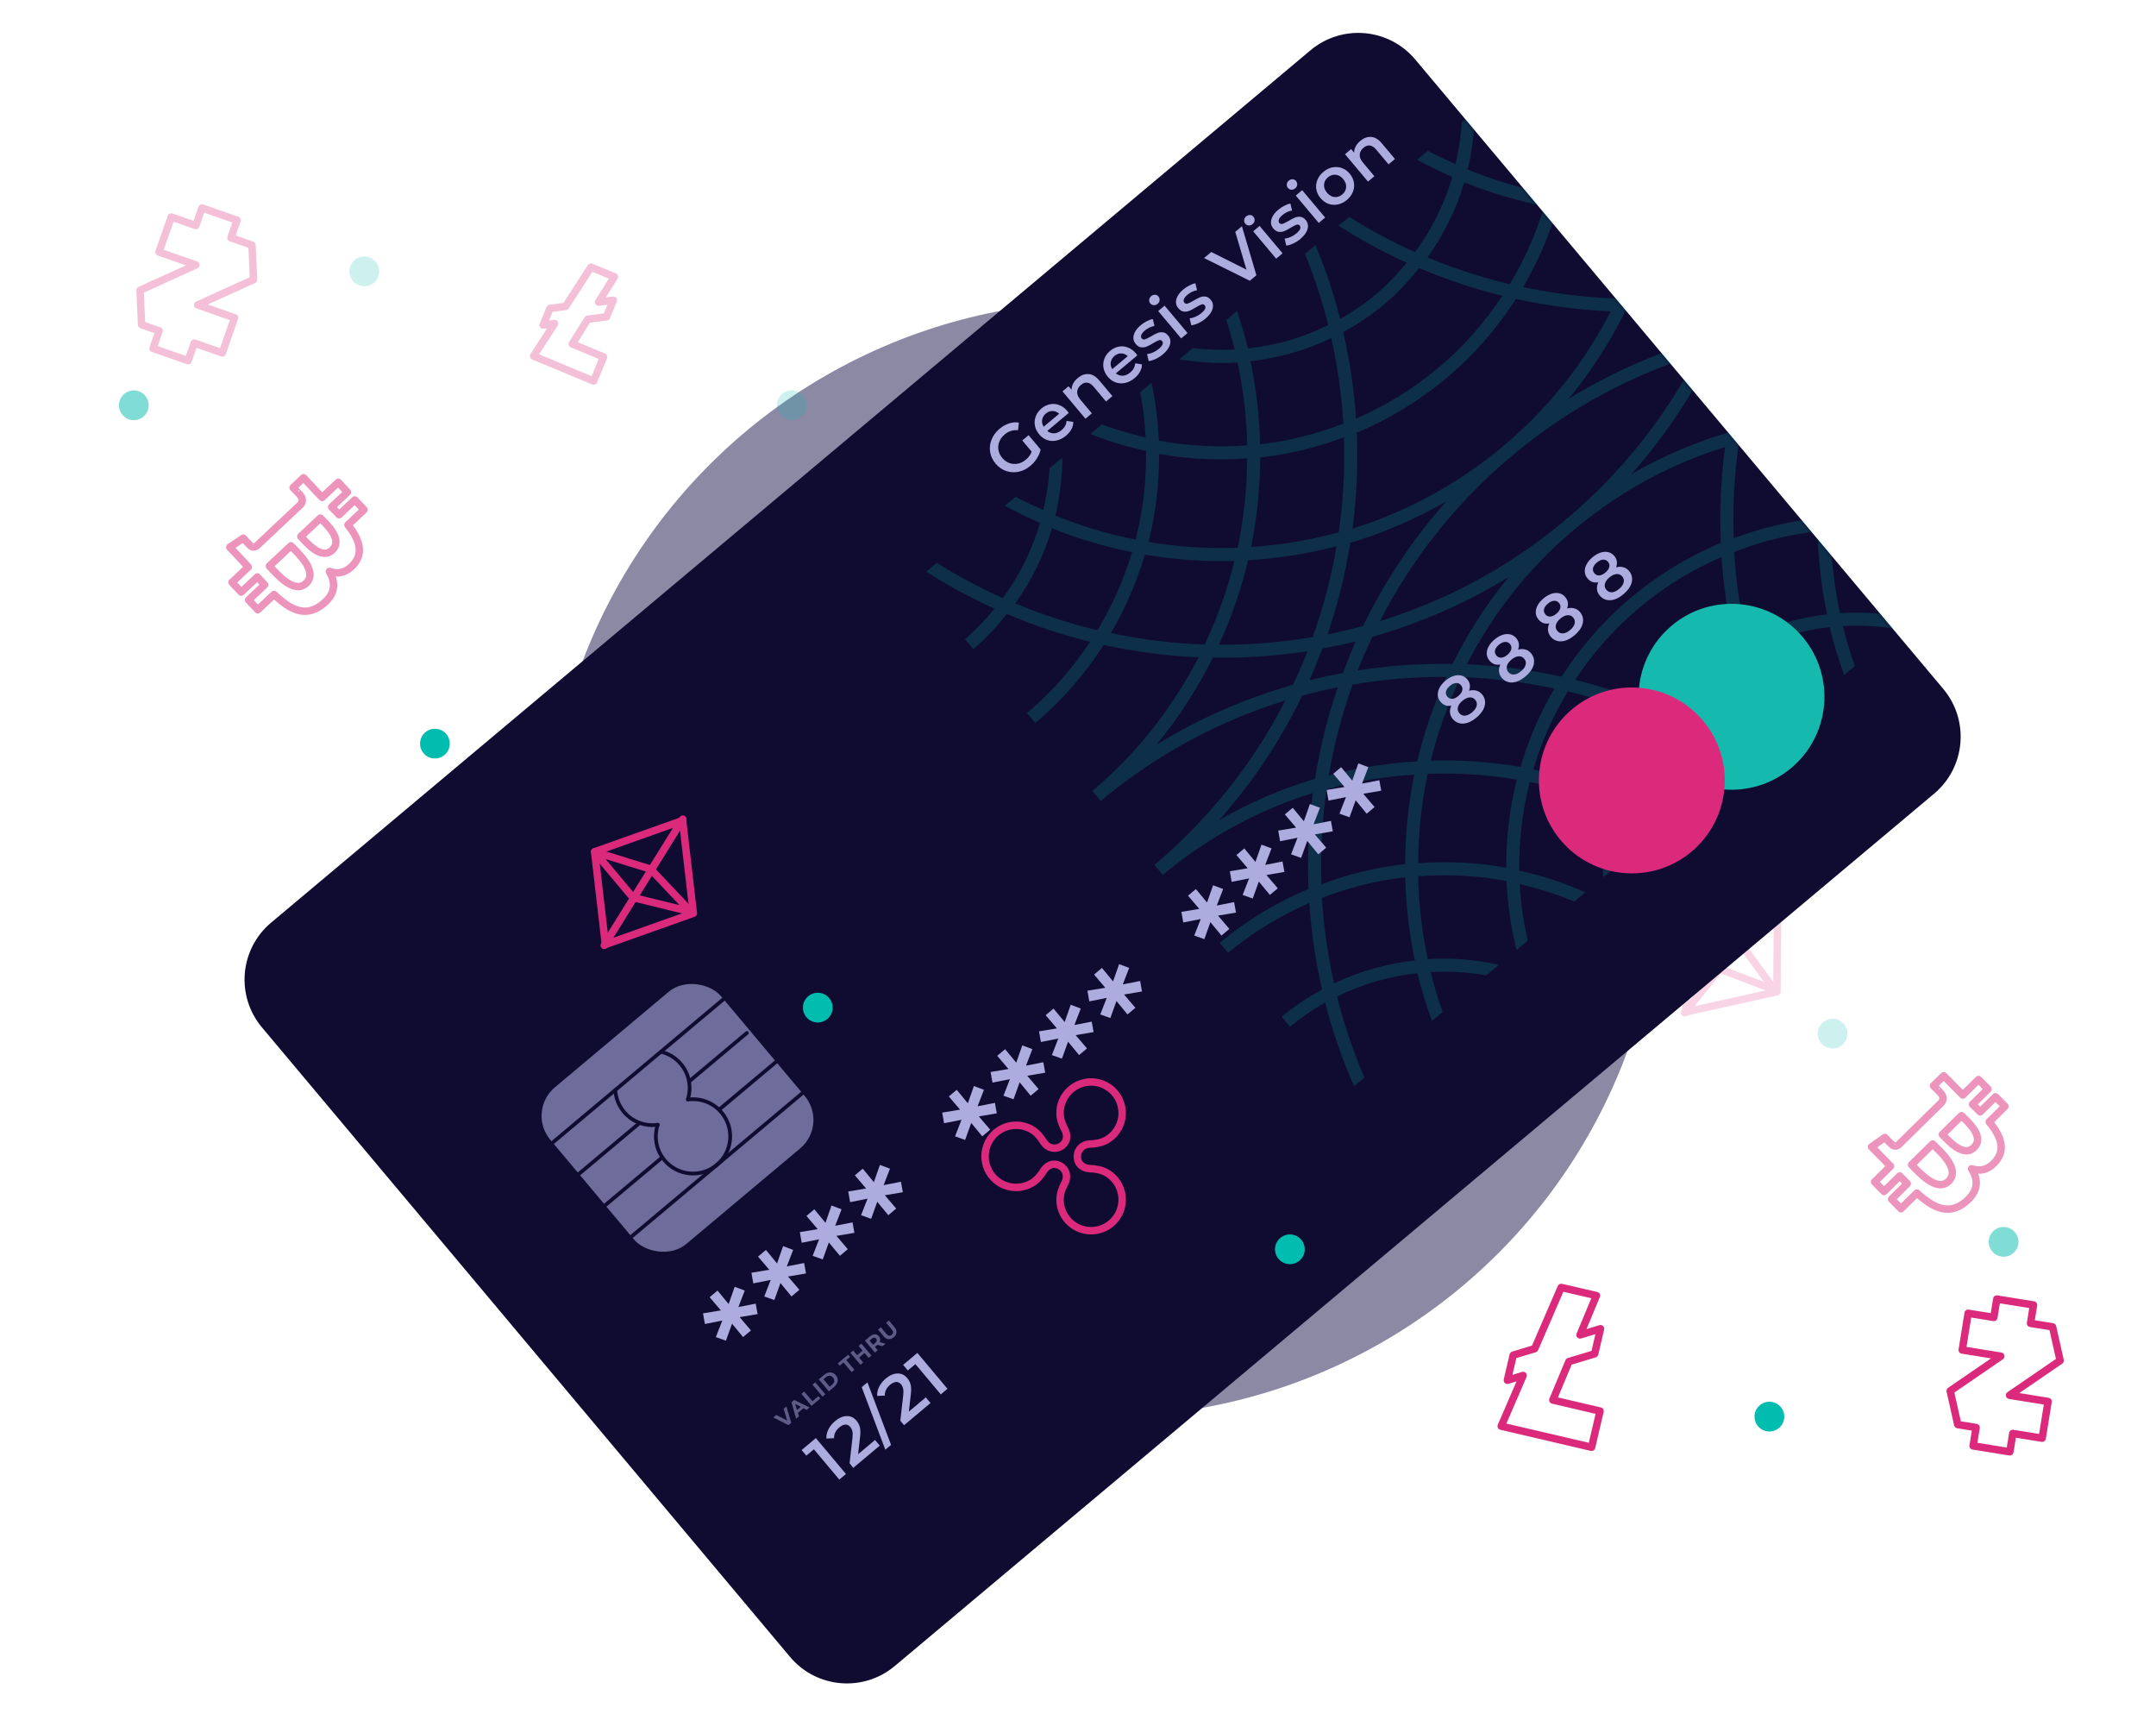 <svg width="580" height="461" viewBox="0 0 580 461" fill="none" xmlns="http://www.w3.org/2000/svg">
<g opacity="0.2">
<g filter="url(#filter0_d)">
<path d="M453.681 243.071L478.192 237.623L478.014 262.732L453.503 268.179L453.681 243.071Z" stroke="#DB2A7C" stroke-width="2" stroke-linecap="round" stroke-linejoin="round"/>
<path d="M462.4 256.544L453.681 243.07L468.057 249.543L477.404 262.239L462.4 256.544Z" stroke="#DB2A7C" stroke-width="2" stroke-linecap="round" stroke-linejoin="round"/>
<path d="M478.307 237.255L453.167 268.368" stroke="#DB2A7C" stroke-width="2" stroke-linecap="round" stroke-linejoin="round"/>
</g>
</g>
<g opacity="0.5" filter="url(#filter1_f)">
<circle cx="297" cy="231" r="150" fill="#19134C"/>
</g>
<g opacity="0.3">
<g filter="url(#filter2_d)">
<path d="M158.977 67.848L159.36 66.924C158.913 66.739 158.399 66.9 158.137 67.306L158.977 67.848ZM165.277 70.455L166.124 70.986C166.281 70.737 166.32 70.431 166.23 70.15C166.141 69.87 165.932 69.643 165.66 69.531L165.277 70.455ZM152.171 78.4L152.3 79.392C152.591 79.354 152.852 79.189 153.011 78.942L152.171 78.4ZM147.974 78.946L147.845 77.954C147.491 78 147.188 78.232 147.051 78.562L147.974 78.946ZM146.111 83.425L145.187 83.041C145.05 83.37 145.099 83.748 145.316 84.032C145.533 84.316 145.885 84.462 146.24 84.416L146.111 83.425ZM149.188 83.024L150.028 83.567C150.239 83.239 150.241 82.819 150.033 82.49C149.825 82.161 149.445 81.983 149.059 82.033L149.188 83.024ZM143.551 91.763L142.71 91.221C142.55 91.47 142.508 91.778 142.596 92.06C142.684 92.343 142.893 92.573 143.166 92.686L143.551 91.763ZM159.687 98.476L159.303 99.399C159.812 99.611 160.398 99.37 160.61 98.86L159.687 98.476ZM162.376 92.011L163.299 92.396C163.511 91.886 163.27 91.3 162.76 91.088L162.376 92.011ZM153.947 88.505L153.1 87.973C152.944 88.222 152.905 88.528 152.994 88.808C153.083 89.088 153.291 89.315 153.563 89.428L153.947 88.505ZM158.116 81.863L157.987 80.871C157.691 80.91 157.428 81.078 157.269 81.331L158.116 81.863ZM163.146 81.209L163.275 82.2C163.629 82.154 163.932 81.922 164.069 81.593L163.146 81.209ZM165.009 76.73L165.932 77.114C166.07 76.784 166.021 76.406 165.803 76.122C165.586 75.838 165.234 75.692 164.88 75.738L165.009 76.73ZM161.012 77.25L160.165 76.718C159.959 77.046 159.961 77.463 160.17 77.789C160.379 78.115 160.757 78.291 161.141 78.242L161.012 77.25ZM158.595 68.772L164.895 71.379L165.66 69.531L159.36 66.924L158.595 68.772ZM153.011 78.942L159.818 68.39L158.137 67.306L151.33 77.858L153.011 78.942ZM148.103 79.938L152.3 79.392L152.042 77.408L147.845 77.954L148.103 79.938ZM147.034 83.809L148.897 79.33L147.051 78.562L145.187 83.041L147.034 83.809ZM149.059 82.033L145.982 82.433L146.24 84.416L149.317 84.016L149.059 82.033ZM144.391 92.305L150.028 83.567L148.347 82.482L142.71 91.221L144.391 92.305ZM160.071 97.553L143.935 90.84L143.166 92.686L159.303 99.399L160.071 97.553ZM161.453 91.627L158.763 98.092L160.61 98.86L163.299 92.396L161.453 91.627ZM153.563 89.428L161.992 92.935L162.76 91.088L154.331 87.582L153.563 89.428ZM157.269 81.331L153.1 87.973L154.794 89.037L158.963 82.394L157.269 81.331ZM163.017 80.217L157.987 80.871L158.245 82.855L163.275 82.2L163.017 80.217ZM164.086 76.346L162.223 80.824L164.069 81.593L165.932 77.114L164.086 76.346ZM161.141 78.242L165.138 77.722L164.88 75.738L160.883 76.258L161.141 78.242ZM164.431 69.923L160.165 76.718L161.859 77.781L166.124 70.986L164.431 69.923Z" fill="#DB2A7C"/>
</g>
</g>
<path d="M70.468 276.321C63.368 267.859 64.472 255.244 72.933 248.144L352.539 13.527C361.001 6.427 373.616 7.53 380.716 15.992L522.772 185.288C529.872 193.749 528.768 206.364 520.307 213.464L240.701 448.082C232.239 455.182 219.624 454.078 212.524 445.617L70.468 276.321Z" fill="#100C31"/>
<mask id="mask0" mask-type="alpha" maskUnits="userSpaceOnUse" x="57" y="0" width="479" height="461">
<path d="M70.468 276.321C63.368 267.859 64.472 255.244 72.933 248.144L352.539 13.527C361.001 6.427 373.616 7.53 380.716 15.992L522.772 185.288C529.872 193.749 528.768 206.364 520.307 213.464L240.701 448.082C232.239 455.182 219.624 454.078 212.524 445.617L70.468 276.321Z" fill="#100C31"/>
</mask>
<g mask="url(#mask0)">
<path opacity="0.2" fill-rule="evenodd" clip-rule="evenodd" d="M472.293 20.893C465.02 23.705 457.497 25.582 449.883 26.444C449.71 18.952 448.851 11.477 447.295 4.088C454.766 3.246 462.114 1.191 469.034 -2.112C470.732 5.487 471.836 13.178 472.293 20.893ZM471.054 50.097C463.299 52.231 455.4 53.541 447.454 54.06C449.08 46.138 449.877 38.071 449.924 29.979C457.565 29.144 465.11 27.289 472.432 24.566C472.717 33.104 472.27 41.649 471.054 50.097ZM499.972 41.806C490.853 52.046 483.401 63.331 477.611 75.277C474.434 76.141 471.246 76.925 468.034 77.569C470.79 69.526 472.812 61.275 474.147 52.921C483.053 50.291 491.701 46.552 499.972 41.806ZM516.855 62.059C510.808 69.337 505.764 77.222 501.653 85.514C493.142 85.37 484.613 85.928 476.164 87.254C477.352 84.202 478.678 81.198 480.082 78.221C492.823 74.6 505.205 69.239 516.855 62.059ZM529.075 92.116C525.159 98.781 522.106 105.865 519.943 113.219C511.978 111.849 503.898 111.294 495.814 111.516C497.708 103.801 500.412 96.288 503.836 89.054C512.317 89.327 520.76 90.364 529.075 92.116ZM554.806 100.107C550.356 106.284 547.051 113.098 544.907 120.302C537.925 117.484 530.719 115.361 523.39 113.882C525.577 106.552 528.681 99.497 532.676 92.891C540.211 94.683 547.608 97.108 554.806 100.107ZM516.106 140.309C508.295 138.892 500.33 138.544 492.4 139.11C492.464 131.028 493.286 122.97 494.974 115.067C503.002 114.784 511.031 115.278 518.948 116.613C516.989 124.326 516.063 132.292 516.106 140.309ZM488.898 139.355C481.255 140.187 473.707 142.044 466.386 144.767C466.1 136.229 466.55 127.682 467.766 119.234C475.519 117.098 483.42 115.791 491.367 115.267C489.738 123.191 488.943 131.26 488.898 139.355ZM491.526 165.244C484.052 166.087 476.704 168.142 469.784 171.445C468.084 163.848 466.98 156.157 466.525 148.44C473.797 145.628 481.321 143.751 488.936 142.889C489.108 150.381 489.967 157.856 491.526 165.244ZM466.563 173.07C462.674 175.192 458.934 177.684 455.434 180.621C451.942 183.551 448.931 186.854 446.153 190.308C438.867 187.219 431.376 184.719 423.745 182.841C428.471 175.705 434.218 169.137 441.013 163.435C447.854 157.695 455.319 153.192 463.12 149.801C463.644 157.61 464.797 165.39 466.563 173.07ZM434.006 213.359C427.026 210.54 419.818 208.418 412.489 206.939C414.676 199.609 417.78 192.554 421.775 185.948C429.313 187.738 436.707 190.165 443.905 193.164C439.458 199.339 436.149 206.155 434.006 213.359ZM384.913 204.573C386.807 196.859 389.511 189.345 392.935 182.111C401.416 182.384 409.858 183.421 418.174 185.173C414.258 191.838 411.205 198.922 409.042 206.276C401.079 204.904 392.997 204.351 384.913 204.573ZM405.207 233.365C397.396 231.947 389.429 231.601 381.499 232.167C381.563 224.085 382.385 216.027 384.073 208.124C392.101 207.841 400.129 208.335 408.047 209.67C406.088 217.383 405.162 225.349 405.207 233.365ZM377.997 232.412C370.354 233.244 362.806 235.101 355.485 237.824C355.2 229.286 355.649 220.739 356.865 212.292C364.62 210.153 372.519 208.848 380.465 208.324C378.837 216.248 378.042 224.317 377.997 232.412ZM380.624 258.301C373.153 259.142 365.803 261.199 358.885 264.5C357.185 256.903 356.081 249.213 355.624 241.497C362.896 238.685 370.419 236.808 378.034 235.947C378.206 243.438 379.066 250.913 380.624 258.301ZM327.955 220.576C337.072 210.337 344.52 199.056 350.308 187.114C353.482 186.25 356.672 185.468 359.884 184.824C357.128 192.867 355.106 201.114 353.771 209.467C344.868 212.096 336.225 215.831 327.955 220.576ZM311.055 200.337C317.103 193.057 322.151 185.17 326.266 176.875C334.776 177.019 343.306 176.461 351.756 175.137C350.567 178.187 349.238 181.193 347.836 184.167C335.093 187.791 322.708 193.155 311.055 200.337ZM298.845 170.275C302.761 163.609 305.815 156.522 307.978 149.167C315.941 150.54 324.02 151.09 332.103 150.87C330.206 158.587 327.504 166.103 324.082 173.339C315.599 173.063 307.156 172.026 298.845 170.275ZM273.113 162.285C277.56 156.106 280.868 149.29 283.011 142.086C289.994 144.904 297.202 147.025 304.531 148.504C302.346 155.837 299.24 162.893 295.242 169.501C287.707 167.71 280.311 165.283 273.113 162.285ZM311.81 122.081C319.623 123.497 327.587 123.847 335.518 123.279C335.453 131.362 334.632 139.419 332.944 147.321C324.916 147.605 316.89 147.11 308.973 145.774C310.931 138.061 311.857 130.099 311.81 122.081ZM339.022 123.036C346.664 122.201 354.209 120.346 361.53 117.624C361.818 126.16 361.368 134.707 360.153 143.154C352.398 145.289 344.499 146.598 336.553 147.118C338.179 139.195 338.975 131.129 339.022 123.036ZM336.394 97.145C343.865 96.303 351.213 94.249 358.133 90.945C359.833 98.542 360.937 106.233 361.392 113.95C354.119 116.762 346.598 118.638 338.984 119.499C338.811 112.007 337.952 104.532 336.394 97.145ZM361.354 89.32C365.245 87.2 368.986 84.706 372.487 81.769C375.978 78.839 378.989 75.537 381.766 72.08C389.054 75.171 396.545 77.671 404.175 79.549C399.45 86.686 393.703 93.254 386.908 98.955C380.067 104.696 372.6 109.2 364.797 112.589C364.275 104.782 363.122 97.002 361.354 89.32ZM393.913 49.029C400.896 51.847 408.103 53.968 415.432 55.447C413.245 62.781 410.141 69.836 406.143 76.444C398.608 74.653 391.212 72.227 384.014 69.228C388.461 63.049 391.769 56.233 393.913 49.029ZM443.004 57.813C441.107 65.53 438.405 73.045 434.981 80.283C426.498 80.008 418.055 78.971 409.744 77.22C413.662 70.552 416.714 63.466 418.877 56.111C426.842 57.482 434.92 58.035 443.004 57.813ZM438.818 80.343C442.172 73.008 444.812 65.406 446.657 57.609C454.662 57.151 462.621 55.905 470.451 53.86C469.038 62.148 466.895 70.317 464.047 78.277C455.691 79.704 447.249 80.393 438.818 80.343ZM463.187 89.887C464.439 87.084 465.574 84.236 466.644 81.372C469.652 80.814 472.655 80.19 475.632 79.444C474.381 82.248 473.246 85.096 472.175 87.963C469.167 88.518 466.165 89.142 463.187 89.887ZM474.773 91.058C483.129 89.631 491.568 88.94 499.998 88.992C496.646 96.325 494.005 103.927 492.166 111.72C484.157 112.179 476.197 113.424 468.369 115.471C469.782 107.183 471.922 99.016 474.773 91.058ZM438.857 127.519C447.974 117.28 455.421 105.999 461.208 94.058C464.383 93.193 467.573 92.411 470.786 91.767C468.029 99.81 466.007 108.057 464.672 116.41C455.769 119.039 447.124 122.775 438.857 127.519ZM422.576 143.201C422.865 142.963 423.162 142.744 423.449 142.503C423.727 142.27 423.986 142.023 424.26 141.789C436.38 131.805 449.914 124.62 464.077 120.218C462.934 128.761 462.566 137.396 462.922 146.017C454.376 149.588 446.219 154.489 438.759 160.749C431.353 166.963 425.131 174.157 420.097 181.997C411.704 180.157 403.17 179.021 394.596 178.654C401.385 165.441 410.721 153.343 422.576 143.201ZM365.263 180.311C366.451 177.259 367.779 174.253 369.181 171.278C381.924 167.655 394.306 162.294 405.954 155.116C399.907 162.395 394.862 170.28 390.752 178.571C382.241 178.427 373.712 178.985 365.263 180.311ZM389.096 182.049C385.745 189.383 383.106 196.983 381.264 204.777C373.258 205.235 365.298 206.48 357.467 208.529C358.88 200.241 361.021 192.073 363.871 184.116C372.227 182.689 380.667 181.997 389.096 182.049ZM355.745 174.428C358.751 173.871 361.753 173.247 364.733 172.499C363.48 175.305 362.344 178.153 361.276 181.019C358.266 181.575 355.264 182.199 352.286 182.944C353.538 180.141 354.673 177.293 355.745 174.428ZM353.146 171.334C344.79 172.761 336.348 173.45 327.917 173.4C331.273 166.063 333.913 158.461 335.756 150.666C343.761 150.209 351.72 148.962 359.552 146.915C358.137 155.205 355.994 163.374 353.146 171.334ZM389.071 134.862C379.951 145.103 372.5 156.388 366.711 168.334C363.536 169.196 360.345 169.982 357.135 170.624C359.891 162.581 361.911 154.332 363.249 145.976C372.152 143.348 380.802 139.608 389.071 134.862ZM405.312 119.217C405.034 119.446 404.746 119.654 404.47 119.886C404.203 120.11 403.955 120.347 403.692 120.572C391.562 130.572 378.018 137.762 363.842 142.167C364.982 133.625 365.35 124.994 364.995 116.373C373.543 112.8 381.7 107.9 389.16 101.64C396.566 95.425 402.788 88.231 407.822 80.392C416.217 82.234 424.748 83.368 433.32 83.737C426.526 96.961 417.181 109.067 405.312 119.217ZM456.703 95.328C448.366 111.612 436.76 126.536 422.007 139.105C421.728 139.336 421.425 139.523 421.145 139.758C420.858 139.998 420.611 140.269 420.327 140.512C405.395 152.85 388.69 161.679 371.215 167.061C379.562 150.765 391.179 135.828 405.948 123.256C406.217 123.034 406.506 122.855 406.773 122.63C407.047 122.401 407.283 122.14 407.555 121.908C422.497 109.556 439.214 100.715 456.703 95.328ZM421.956 107.28C428.005 100 433.052 92.113 437.167 83.817C445.678 83.962 454.205 83.406 462.657 82.08C461.468 85.13 460.14 88.135 458.737 91.11C445.992 94.736 433.608 100.098 421.956 107.28ZM422.711 29.024C430.522 30.442 438.488 30.789 446.42 30.222C446.353 38.305 445.533 46.361 443.846 54.264C435.817 54.547 427.789 54.054 419.872 52.718C421.831 45.006 422.759 37.042 422.711 29.024ZM482.664 -10.698L480.407 -13.389C477.555 -11.067 474.554 -9.018 471.435 -7.257C469.71 -13.994 467.498 -20.64 464.794 -27.144L461.961 -24.767C464.51 -18.502 466.609 -12.105 468.231 -5.62C461.377 -2.242 454.059 -0.152 446.619 0.655C445.8 -2.739 444.8 -6.096 443.682 -9.429L440.797 -7.008C441.646 -4.378 442.387 -1.725 443.044 0.943C439.282 1.145 435.515 1.016 431.769 0.567L428.177 3.581C433.351 4.448 438.601 4.761 443.832 4.437C445.409 11.799 446.25 19.251 446.41 26.716C438.462 27.308 430.471 26.926 422.647 25.444C422.421 20.244 421.795 15.035 420.688 9.865L417.636 12.425C418.418 16.474 418.871 20.544 419.091 24.612C415.101 23.689 411.158 22.555 407.306 21.094L404.241 23.665C409.108 25.629 414.118 27.11 419.209 28.233C419.324 36.305 418.381 44.322 416.39 52.081C409.036 50.612 401.813 48.455 394.817 45.599C396.043 40.516 396.672 35.299 396.695 29.997L393.23 32.905C393.041 36.716 392.414 40.454 391.566 44.134C389.047 43.017 386.548 41.866 384.101 40.565L381.247 42.96C384.335 44.648 387.485 46.175 390.689 47.575C388.588 54.829 385.212 61.657 380.661 67.815C374.57 65.095 368.649 61.92 362.931 58.329L360.096 60.708C366.004 64.48 372.137 67.797 378.439 70.657C375.958 73.648 373.293 76.519 370.235 79.085C367.17 81.657 363.92 83.888 360.534 85.8C358.809 79.063 356.599 72.416 353.895 65.911L351.06 68.29C353.609 74.556 355.708 80.952 357.332 87.435C350.476 90.815 343.158 92.905 335.718 93.712C334.899 90.318 333.901 86.959 332.781 83.628L329.898 86.047C330.747 88.677 331.488 91.33 332.145 93.998C328.383 94.2 324.613 94.073 320.87 93.622L317.275 96.638C322.45 97.505 327.699 97.818 332.931 97.495C334.51 104.854 335.348 112.309 335.509 119.773C327.561 120.365 319.57 119.983 311.746 118.501C311.52 113.301 310.894 108.092 309.786 102.922L306.737 105.481C307.517 109.531 307.97 113.601 308.192 117.667C304.2 116.746 300.257 115.612 296.405 114.151L293.34 116.722C298.207 118.686 303.22 120.165 308.308 121.29C308.425 129.36 307.48 137.379 305.491 145.136C298.135 143.669 290.912 141.512 283.916 138.656C285.142 133.573 285.771 128.356 285.796 123.052L282.329 125.962C282.14 129.773 281.515 133.51 280.665 137.191C278.146 136.074 275.649 134.921 273.2 133.622L270.346 136.017C273.434 137.705 276.586 139.23 279.788 140.632C277.686 147.886 274.311 154.715 269.76 160.872C263.671 158.151 257.748 154.977 252.03 151.386L249.197 153.763C255.102 157.537 261.236 160.854 267.54 163.713C265.131 166.617 262.547 169.402 259.603 171.909L261.855 174.593C265.231 171.721 268.163 168.502 270.865 165.137C278.152 168.229 285.644 170.728 293.274 172.607C288.614 179.645 282.954 186.133 276.277 191.781L278.529 194.465C285.815 188.304 291.95 181.19 296.92 173.449C305.315 175.291 313.847 176.425 322.421 176.792C315.625 190.018 306.28 202.124 294.413 212.272C294.227 212.425 294.037 212.572 293.847 212.72L296.135 215.446C296.305 215.284 296.473 215.12 296.654 214.965C311.596 202.613 328.313 193.772 345.802 188.384C337.465 204.669 325.859 219.593 311.106 232.162C310.919 232.317 310.722 232.456 310.528 232.599L312.815 235.325C312.996 235.164 313.174 235.003 313.358 234.846C325.481 224.86 339.013 217.677 353.176 213.275C352.035 221.816 351.667 230.451 352.021 239.074C343.579 242.602 335.519 247.429 328.132 253.58L330.386 256.266C337.154 250.633 344.521 246.204 352.221 242.857C352.742 250.667 353.895 258.447 355.662 266.127C351.874 268.194 348.23 270.615 344.809 273.454L347.06 276.137C350.044 273.661 353.198 271.501 356.481 269.647C358.441 277.299 361.06 284.827 364.284 292.167L367.073 289.827C364.012 282.711 361.538 275.42 359.686 268.01C366.539 264.633 373.857 262.543 381.301 261.735C382.348 266.076 383.687 270.362 385.225 274.595L388.088 272.193C386.844 268.648 385.764 265.067 384.874 261.446C389.881 261.18 394.907 261.443 399.85 262.324L403.237 259.482C396.949 258.088 390.501 257.552 384.087 257.951C382.51 250.59 381.667 243.139 381.507 235.674C389.457 235.08 397.45 235.465 405.271 236.944C405.542 243.148 406.455 249.358 407.98 255.501L410.981 252.983C409.832 247.941 409.105 242.86 408.827 237.781C413.827 238.934 418.732 240.485 423.496 242.482L426.476 239.982C420.73 237.447 414.791 235.499 408.71 234.156C408.595 226.083 409.54 218.064 411.531 210.31C418.885 211.775 426.106 213.934 433.101 216.789C431.599 223.011 430.962 229.439 431.272 235.957L434.722 233.062C434.695 228.034 435.24 223.081 436.355 218.252C439.761 219.765 443.099 221.444 446.37 223.288L449.227 220.891C445.323 218.635 441.324 216.604 437.23 214.809C439.33 207.559 442.707 200.731 447.256 194.575C454.215 197.685 460.956 201.38 467.42 205.625L470.209 203.285C463.569 198.856 456.644 194.983 449.482 191.734C451.963 188.742 454.627 185.871 457.686 183.305C460.748 180.736 463.999 178.501 467.381 176.592C469.34 184.244 471.961 191.77 475.185 199.11L477.974 196.77C474.913 189.654 472.439 182.363 470.585 174.955C477.44 171.575 484.759 169.485 492.202 168.678C493.249 173.019 494.588 177.305 496.124 181.54L498.989 179.136C497.745 175.591 496.666 172.01 495.773 168.39C500.78 168.124 505.808 168.386 510.751 169.266L514.138 166.425C507.848 165.033 501.402 164.495 494.988 164.894C493.409 157.534 492.568 150.082 492.408 142.617C500.358 142.023 508.351 142.408 516.17 143.889C516.441 150.093 517.356 156.301 518.881 162.444L521.882 159.926C520.733 154.884 520.006 149.803 519.728 144.723C524.726 145.879 529.633 147.428 534.398 149.425L537.375 146.926C531.631 144.39 525.69 142.444 519.611 141.099C519.496 133.026 520.439 125.009 522.432 117.253C529.786 118.717 537.007 120.876 544.002 123.732C542.501 129.953 541.863 136.382 542.173 142.9L545.621 140.007C545.594 134.978 546.142 130.024 547.254 125.197C550.663 126.708 554 128.387 557.271 130.231L560.126 127.836C556.224 125.578 552.225 123.547 548.131 121.752C550.232 114.502 553.606 107.676 558.157 101.518C565.116 104.628 571.855 108.325 578.319 112.57L581.111 110.228C574.47 105.799 567.543 101.927 560.381 98.678C562.67 95.919 565.117 93.267 567.881 90.859L565.629 88.176C562.437 90.952 559.64 94.035 557.053 97.251C549.768 94.162 542.277 91.662 534.646 89.784C539.205 82.899 544.725 76.551 551.21 70.991L548.956 68.306C541.864 74.381 535.868 81.355 530.998 88.939C522.605 87.1 514.072 85.963 505.498 85.597C512.287 72.383 521.62 60.288 533.475 50.146C533.523 50.107 533.572 50.068 533.621 50.029L531.359 47.334C531.315 47.374 531.273 47.416 531.228 47.455C516.296 59.793 499.589 68.624 482.116 74.003C490.461 57.709 502.078 42.773 516.849 30.199C516.875 30.177 516.903 30.159 516.93 30.138L514.671 27.446C514.644 27.469 514.618 27.494 514.591 27.517C502.463 37.514 488.919 44.705 474.741 49.111C475.881 40.57 476.251 31.937 475.896 23.316C484.167 19.86 492.07 15.144 499.334 9.169L497.082 6.485C490.437 11.943 483.228 16.262 475.698 19.532C475.176 11.726 474.023 3.945 472.255 -3.737C475.88 -5.712 479.373 -8.017 482.664 -10.698Z" fill="#00BDAF"/>
</g>
<path d="M198.641 351.528L203.301 350.616L203.805 353.429L198.972 354.248L202.023 357.828L199.901 359.609L196.929 356.01L195.287 360.577L192.577 359.615L194.312 355.16L189.624 356.096L189.124 353.231L193.929 352.436L190.902 348.884L193.024 347.103L196.019 350.729L197.642 346.084L200.348 347.097L198.641 351.528Z" fill="#ADACDF"/>
<path d="M211.664 340.601L216.324 339.689L216.828 342.502L211.995 343.321L215.046 346.9L212.923 348.682L209.952 345.083L208.31 349.649L205.599 348.688L207.335 344.233L202.646 345.169L202.147 342.304L206.952 341.508L203.924 337.957L206.047 336.176L209.042 339.802L210.665 335.157L213.371 336.17L211.664 340.601Z" fill="#ADACDF"/>
<path d="M224.686 329.673L229.347 328.761L229.851 331.574L225.018 332.393L228.069 335.973L225.946 337.754L222.974 334.156L221.333 338.722L218.622 337.76L220.357 333.305L215.669 334.241L215.169 331.377L219.975 330.581L216.947 327.029L219.07 325.248L222.065 328.874L223.688 324.229L226.394 325.242L224.686 329.673Z" fill="#ADACDF"/>
<path d="M237.709 318.746L242.369 317.834L242.874 320.647L238.04 321.466L241.091 325.046L238.969 326.827L235.997 323.228L234.355 327.795L231.645 326.833L233.38 322.378L228.692 323.314L228.192 320.449L232.997 319.653L229.97 316.102L232.092 314.321L235.088 317.947L236.71 313.302L239.417 314.315L237.709 318.746Z" fill="#ADACDF"/>
<path d="M262.989 297.534L267.649 296.622L268.153 299.435L263.32 300.254L266.371 303.834L264.248 305.615L261.277 302.016L259.635 306.583L256.924 305.621L258.66 301.166L253.971 302.102L253.472 299.237L258.277 298.441L255.249 294.89L257.372 293.109L260.367 296.735L261.99 292.09L264.696 293.103L262.989 297.534Z" fill="#ADACDF"/>
<path d="M276.011 286.607L280.672 285.695L281.176 288.508L276.343 289.327L279.394 292.906L277.271 294.687L274.299 291.089L272.658 295.655L269.947 294.694L271.682 290.239L266.994 291.175L266.494 288.31L271.3 287.514L268.272 283.963L270.395 282.182L273.39 285.808L275.013 281.162L277.719 282.176L276.011 286.607Z" fill="#ADACDF"/>
<path d="M289.034 275.679L293.694 274.767L294.199 277.58L289.365 278.399L292.416 281.979L290.294 283.76L287.322 280.161L285.68 284.728L282.97 283.766L284.705 279.311L280.017 280.247L279.517 277.382L284.322 276.586L281.295 273.035L283.417 271.254L286.413 274.88L288.035 270.235L290.742 271.248L289.034 275.679Z" fill="#ADACDF"/>
<path d="M302.057 264.752L306.717 263.84L307.221 266.653L302.388 267.472L305.439 271.051L303.317 272.832L300.345 269.234L298.703 273.8L295.992 272.839L297.728 268.384L293.04 269.32L292.54 266.455L297.345 265.659L294.318 262.108L296.44 260.327L299.435 263.953L301.058 259.307L303.764 260.321L302.057 264.752Z" fill="#ADACDF"/>
<path d="M327.336 243.54L331.997 242.628L332.501 245.441L327.668 246.26L330.719 249.839L328.596 251.621L325.624 248.022L323.983 252.588L321.272 251.627L323.007 247.172L318.319 248.108L317.819 245.243L322.625 244.447L319.597 240.896L321.72 239.115L324.715 242.741L326.338 238.096L329.044 239.109L327.336 243.54Z" fill="#ADACDF"/>
<path d="M340.359 232.613L345.019 231.7L345.524 234.514L340.69 235.333L343.741 238.912L341.619 240.693L338.647 237.095L337.005 241.661L334.295 240.699L336.03 236.245L331.342 237.18L330.842 234.316L335.647 233.52L332.62 229.969L334.742 228.188L337.738 231.814L339.36 227.168L342.067 228.181L340.359 232.613Z" fill="#ADACDF"/>
<path d="M353.382 221.685L358.042 220.773L358.546 223.586L353.713 224.405L356.764 227.984L354.642 229.766L351.67 226.167L350.028 230.733L347.317 229.772L349.053 225.317L344.365 226.253L343.865 223.388L348.67 222.592L345.643 219.041L347.765 217.26L350.76 220.886L352.383 216.241L355.089 217.254L353.382 221.685Z" fill="#ADACDF"/>
<path d="M366.405 210.758L371.065 209.845L371.569 212.659L366.736 213.478L369.787 217.057L367.664 218.838L364.693 215.24L363.051 219.806L360.34 218.844L362.076 214.39L357.387 215.325L356.888 212.461L361.693 211.665L358.665 208.114L360.788 206.333L363.783 209.959L365.406 205.313L368.112 206.326L366.405 210.758Z" fill="#ADACDF"/>
<path d="M395.205 185.776C395.904 185.582 396.552 185.571 397.15 185.742C397.75 185.897 398.27 186.236 398.709 186.76C399.203 187.348 399.47 188.002 399.509 188.721C399.557 189.432 399.383 190.158 398.986 190.898C398.582 191.63 397.984 192.327 397.193 192.99C396.403 193.654 395.612 194.121 394.822 194.393C394.033 194.647 393.293 194.689 392.601 194.518C391.909 194.346 391.316 193.967 390.822 193.378C390.383 192.854 390.134 192.287 390.077 191.678C390.012 191.059 390.131 190.426 390.434 189.78C389.871 189.892 389.341 189.867 388.844 189.704C388.349 189.525 387.912 189.21 387.534 188.759C387.079 188.217 386.829 187.62 386.783 186.969C386.747 186.31 386.908 185.642 387.265 184.967C387.622 184.291 388.155 183.656 388.863 183.062C389.58 182.461 390.302 182.043 391.03 181.808C391.757 181.574 392.442 181.531 393.085 181.681C393.728 181.831 394.277 182.177 394.732 182.72C395.11 183.17 395.336 183.654 395.41 184.172C395.484 184.689 395.415 185.224 395.205 185.776ZM390.043 184.469C389.482 184.939 389.137 185.433 389.006 185.95C388.885 186.458 389.006 186.929 389.368 187.361C389.715 187.775 390.154 187.971 390.684 187.949C391.215 187.91 391.762 187.656 392.322 187.185C392.892 186.707 393.242 186.209 393.373 185.693C393.495 185.167 393.383 184.697 393.036 184.283C392.674 183.851 392.222 183.659 391.681 183.705C391.15 183.744 390.604 183.998 390.043 184.469ZM396.013 191.584C396.675 191.028 397.083 190.451 397.238 189.851C397.393 189.251 397.266 188.708 396.857 188.221C396.456 187.743 395.946 187.528 395.329 187.576C394.711 187.624 394.072 187.926 393.41 188.481C392.748 189.037 392.344 189.61 392.199 190.202C392.053 190.794 392.181 191.329 392.582 191.807C392.991 192.295 393.5 192.518 394.108 192.477C394.716 192.437 395.351 192.139 396.013 191.584ZM408.387 174.715C409.086 174.521 409.734 174.51 410.332 174.681C410.932 174.836 411.452 175.175 411.891 175.699C412.385 176.288 412.651 176.941 412.691 177.66C412.739 178.371 412.565 179.097 412.168 179.837C411.763 180.569 411.166 181.266 410.375 181.929C409.585 182.593 408.794 183.06 408.004 183.332C407.215 183.586 406.475 183.628 405.783 183.457C405.091 183.285 404.498 182.906 404.004 182.317C403.564 181.793 403.316 181.226 403.259 180.617C403.193 179.998 403.313 179.365 403.616 178.719C403.053 178.831 402.523 178.806 402.026 178.643C401.53 178.464 401.094 178.149 400.716 177.698C400.261 177.156 400.011 176.559 399.965 175.908C399.929 175.249 400.09 174.582 400.447 173.906C400.804 173.23 401.337 172.595 402.045 172.001C402.762 171.4 403.484 170.982 404.211 170.747C404.939 170.513 405.624 170.47 406.267 170.62C406.91 170.77 407.458 171.116 407.914 171.659C408.292 172.109 408.517 172.593 408.591 173.111C408.665 173.628 408.597 174.163 408.387 174.715ZM403.225 173.408C402.664 173.878 402.319 174.372 402.188 174.889C402.067 175.398 402.188 175.868 402.55 176.3C402.897 176.714 403.336 176.91 403.866 176.888C404.397 176.849 404.943 176.595 405.504 176.124C406.074 175.646 406.424 175.148 406.555 174.632C406.677 174.106 406.565 173.636 406.218 173.222C405.855 172.79 405.404 172.598 404.863 172.644C404.332 172.683 403.786 172.937 403.225 173.408ZM409.195 180.523C409.857 179.967 410.265 179.39 410.42 178.79C410.575 178.19 410.448 177.647 410.039 177.16C409.638 176.682 409.128 176.467 408.511 176.515C407.893 176.563 407.254 176.865 406.592 177.42C405.93 177.976 405.526 178.549 405.381 179.141C405.235 179.733 405.363 180.268 405.764 180.746C406.173 181.234 406.682 181.457 407.29 181.417C407.898 181.376 408.533 181.078 409.195 180.523ZM421.569 163.655C422.267 163.46 422.916 163.449 423.514 163.62C424.114 163.775 424.634 164.114 425.073 164.638C425.567 165.227 425.833 165.88 425.873 166.599C425.921 167.31 425.747 168.036 425.35 168.777C424.945 169.508 424.348 170.205 423.557 170.868C422.767 171.532 421.976 171.999 421.186 172.271C420.397 172.525 419.656 172.567 418.964 172.396C418.272 172.225 417.68 171.845 417.186 171.256C416.746 170.732 416.498 170.166 416.44 169.556C416.375 168.937 416.495 168.304 416.798 167.658C416.235 167.77 415.704 167.745 415.208 167.583C414.712 167.403 414.276 167.088 413.898 166.638C413.443 166.095 413.192 165.498 413.147 164.847C413.111 164.188 413.272 163.521 413.629 162.845C413.986 162.169 414.519 161.534 415.227 160.94C415.944 160.339 416.666 159.921 417.393 159.686C418.121 159.452 418.806 159.41 419.449 159.559C420.091 159.709 420.64 160.056 421.095 160.598C421.473 161.048 421.699 161.532 421.773 162.05C421.847 162.567 421.779 163.102 421.569 163.655ZM416.407 162.347C415.846 162.817 415.5 163.311 415.37 163.828C415.249 164.337 415.37 164.807 415.732 165.239C416.079 165.653 416.518 165.849 417.048 165.827C417.579 165.788 418.125 165.534 418.686 165.063C419.256 164.585 419.606 164.088 419.737 163.571C419.859 163.045 419.747 162.575 419.4 162.162C419.037 161.73 418.586 161.537 418.045 161.583C417.514 161.622 416.967 161.876 416.407 162.347ZM422.377 169.462C423.039 168.907 423.447 168.329 423.602 167.729C423.756 167.13 423.629 166.586 423.221 166.099C422.819 165.621 422.31 165.406 421.693 165.454C421.075 165.502 420.436 165.804 419.774 166.359C419.112 166.915 418.708 167.489 418.563 168.081C418.417 168.673 418.545 169.208 418.946 169.686C419.355 170.173 419.863 170.396 420.472 170.356C421.08 170.315 421.715 170.017 422.377 169.462ZM434.751 152.594C435.449 152.399 436.098 152.388 436.696 152.559C437.296 152.714 437.815 153.053 438.255 153.577C438.749 154.166 439.015 154.819 439.055 155.538C439.103 156.249 438.929 156.975 438.532 157.716C438.127 158.447 437.53 159.144 436.739 159.807C435.948 160.471 435.158 160.938 434.368 161.21C433.579 161.465 432.838 161.506 432.146 161.335C431.454 161.164 430.862 160.784 430.368 160.196C429.928 159.672 429.68 159.105 429.622 158.495C429.557 157.876 429.676 157.243 429.98 156.597C429.416 156.709 428.886 156.684 428.389 156.522C427.894 156.342 427.457 156.027 427.08 155.577C426.624 155.034 426.374 154.437 426.329 153.786C426.293 153.127 426.454 152.46 426.811 151.784C427.168 151.108 427.701 150.473 428.408 149.88C429.125 149.278 429.848 148.86 430.575 148.625C431.303 148.391 431.988 148.349 432.631 148.499C433.273 148.648 433.822 148.995 434.277 149.537C434.655 149.987 434.881 150.471 434.955 150.989C435.029 151.506 434.961 152.041 434.751 152.594ZM429.589 151.286C429.028 151.757 428.682 152.25 428.552 152.767C428.431 153.276 428.551 153.746 428.914 154.178C429.261 154.592 429.7 154.788 430.23 154.766C430.761 154.728 431.307 154.473 431.868 154.002C432.438 153.524 432.788 153.027 432.918 152.51C433.041 151.984 432.929 151.514 432.582 151.101C432.219 150.669 431.768 150.476 431.227 150.522C430.695 150.561 430.149 150.815 429.589 151.286ZM435.559 158.401C436.221 157.846 436.629 157.268 436.784 156.668C436.938 156.069 436.811 155.525 436.402 155.038C436.001 154.56 435.492 154.345 434.875 154.393C434.257 154.441 433.617 154.743 432.956 155.299C432.294 155.854 431.89 156.428 431.744 157.02C431.599 157.612 431.727 158.147 432.128 158.625C432.537 159.112 433.045 159.335 433.654 159.295C434.262 159.254 434.897 158.956 435.559 158.401Z" fill="#ADACDF"/>
<path d="M219.48 386.78L227.579 396.432L225.787 397.937L218.949 389.787L216.908 391.5L215.647 389.997L219.48 386.78ZM235.4 387.285L236.673 388.802L229.558 394.772L228.551 393.573L229.33 386.716C229.415 385.94 229.404 385.338 229.296 384.911C229.19 384.468 229.01 384.094 228.756 383.791C228.378 383.34 227.937 383.123 227.433 383.138C226.929 383.154 226.383 383.409 225.794 383.902C224.811 384.728 224.339 385.696 224.378 386.806L222.313 386.894C222.266 386.072 222.443 385.257 222.846 384.449C223.251 383.624 223.848 382.88 224.639 382.217C225.687 381.338 226.731 380.884 227.773 380.856C228.815 380.828 229.694 381.241 230.411 382.096C230.851 382.62 231.154 383.204 231.319 383.849C231.484 384.494 231.5 385.372 231.369 386.485L230.85 391.103L235.4 387.285ZM231.818 373.091L233.362 371.795L239.711 388.602L238.167 389.898L231.818 373.091ZM249.053 375.829L250.326 377.346L243.211 383.316L242.205 382.116L242.983 375.259C243.068 374.483 243.057 373.882 242.95 373.455C242.844 373.011 242.663 372.638 242.409 372.334C242.031 371.884 241.59 371.667 241.086 371.682C240.582 371.698 240.036 371.952 239.448 372.446C238.464 373.271 237.992 374.239 238.031 375.35L235.966 375.438C235.919 374.616 236.097 373.801 236.499 372.993C236.904 372.168 237.501 371.424 238.292 370.76C239.34 369.881 240.385 369.427 241.426 369.399C242.468 369.371 243.347 369.785 244.065 370.639C244.504 371.163 244.807 371.748 244.972 372.393C245.137 373.037 245.154 373.916 245.022 375.029L244.503 379.647L249.053 375.829ZM246.787 363.868L254.886 373.52L253.093 375.024L246.255 366.875L244.214 368.587L242.953 367.084L246.787 363.868Z" fill="#ADACDF"/>
<path d="M275.015 118.465L276.711 117.042L279.939 120.889C279.775 121.701 279.45 122.49 278.966 123.257C278.481 124.024 277.89 124.7 277.191 125.287C276.207 126.112 275.143 126.645 273.997 126.885C272.844 127.117 271.726 127.044 270.643 126.669C269.56 126.293 268.622 125.631 267.827 124.685C267.033 123.738 266.545 122.698 266.362 121.567C266.18 120.435 266.307 119.326 266.743 118.24C267.18 117.137 267.895 116.169 268.888 115.336C269.697 114.657 270.544 114.173 271.43 113.884C272.315 113.595 273.199 113.519 274.082 113.656L273.877 115.708C272.524 115.59 271.328 115.966 270.29 116.838C269.609 117.409 269.122 118.06 268.828 118.793C268.543 119.517 268.465 120.264 268.594 121.034C268.732 121.795 269.078 122.507 269.634 123.169C270.174 123.812 270.807 124.268 271.533 124.536C272.268 124.796 273.021 124.854 273.792 124.708C274.572 124.555 275.297 124.197 275.968 123.634C276.722 123.001 277.245 122.28 277.538 121.471L275.015 118.465ZM287.108 110.527C287.208 110.647 287.341 110.825 287.508 111.061L281.731 115.908C282.287 116.366 282.911 116.578 283.604 116.545C284.298 116.495 284.963 116.204 285.597 115.672C286.406 114.993 286.849 114.167 286.925 113.194L288.74 113.481C288.741 114.154 288.573 114.804 288.237 115.43C287.902 116.057 287.416 116.636 286.782 117.168C285.973 117.847 285.126 118.284 284.24 118.479C283.354 118.674 282.502 118.629 281.684 118.345C280.867 118.043 280.154 117.529 279.544 116.803C278.943 116.086 278.563 115.308 278.407 114.468C278.252 113.611 278.329 112.779 278.638 111.971C278.947 111.163 279.465 110.455 280.191 109.845C280.908 109.244 281.682 108.869 282.513 108.72C283.345 108.554 284.16 108.63 284.959 108.947C285.759 109.247 286.475 109.773 287.108 110.527ZM281.348 111.224C280.797 111.687 280.467 112.246 280.358 112.901C280.251 113.539 280.384 114.164 280.757 114.776L284.935 111.27C284.414 110.798 283.826 110.555 283.171 110.541C282.517 110.526 281.909 110.754 281.348 111.224ZM289.936 101.669C290.864 100.89 291.836 100.536 292.852 100.608C293.868 100.68 294.823 101.249 295.718 102.315L299.259 106.535L297.535 107.981L294.18 103.982C293.64 103.339 293.083 102.983 292.51 102.916C291.929 102.84 291.358 103.037 290.797 103.507C290.163 104.04 289.824 104.653 289.78 105.348C289.729 106.033 290.004 106.734 290.605 107.451L293.729 111.174L292.006 112.62L285.827 105.257L287.468 103.88L288.267 104.832C288.266 104.253 288.409 103.694 288.694 103.157C288.98 102.62 289.394 102.124 289.936 101.669ZM305.568 95.037C305.668 95.157 305.802 95.334 305.969 95.57L300.191 100.418C300.747 100.876 301.372 101.088 302.065 101.055C302.759 101.005 303.423 100.714 304.057 100.182C304.866 99.503 305.309 98.677 305.386 97.704L307.201 97.991C307.201 98.664 307.034 99.314 306.698 99.94C306.362 100.566 305.877 101.146 305.243 101.678C304.434 102.357 303.586 102.794 302.7 102.989C301.814 103.184 300.962 103.139 300.144 102.855C299.327 102.553 298.614 102.039 298.005 101.313C297.403 100.596 297.024 99.818 296.867 98.978C296.712 98.121 296.789 97.289 297.099 96.481C297.408 95.673 297.925 94.965 298.652 94.355C299.369 93.754 300.143 93.379 300.973 93.23C301.805 93.064 302.621 93.14 303.419 93.457C304.219 93.757 304.935 94.283 305.568 95.037ZM299.809 95.734C299.257 96.197 298.927 96.756 298.819 97.411C298.712 98.049 298.845 98.674 299.217 99.285L303.395 95.78C302.874 95.308 302.286 95.065 301.632 95.05C300.977 95.036 300.369 95.264 299.809 95.734ZM312.822 95.318C312.225 95.819 311.576 96.231 310.874 96.553C310.173 96.875 309.553 97.059 309.012 97.105L308.575 95.24C309.091 95.183 309.636 95.031 310.212 94.783C310.788 94.518 311.302 94.197 311.752 93.819C312.782 92.955 313.069 92.252 312.614 91.709C312.398 91.452 312.114 91.385 311.763 91.507C311.421 91.622 310.922 91.876 310.265 92.27C309.581 92.688 308.996 92.999 308.51 93.203C308.033 93.4 307.528 93.471 306.997 93.415C306.466 93.344 305.977 93.041 305.53 92.508C304.944 91.809 304.767 91.01 304.999 90.111C305.232 89.194 305.845 88.319 306.838 87.486C307.344 87.062 307.899 86.697 308.505 86.393C309.103 86.079 309.644 85.883 310.128 85.806L310.565 87.672C309.632 87.829 308.774 88.235 307.993 88.89C307.487 89.315 307.167 89.717 307.031 90.097C306.897 90.46 306.935 90.765 307.143 91.013C307.374 91.289 307.678 91.371 308.054 91.259C308.432 91.13 308.957 90.87 309.63 90.477C310.296 90.076 310.867 89.776 311.344 89.58C311.821 89.383 312.313 89.315 312.818 89.376C313.333 89.43 313.81 89.719 314.25 90.243C314.829 90.932 314.993 91.734 314.742 92.649C314.492 93.564 313.852 94.454 312.822 95.318ZM311.572 83.655L313.296 82.209L319.474 89.572L317.751 91.018L311.572 83.655ZM311.423 81.713C311.11 81.975 310.767 82.098 310.394 82.082C310.013 82.058 309.699 81.898 309.452 81.604C309.205 81.31 309.106 80.978 309.156 80.607C309.197 80.227 309.375 79.906 309.687 79.644C310 79.382 310.343 79.259 310.716 79.274C311.082 79.281 311.384 79.426 311.623 79.711C311.878 80.015 311.988 80.361 311.954 80.75C311.922 81.122 311.744 81.442 311.423 81.713ZM324.281 85.703C323.683 86.205 323.034 86.616 322.333 86.938C321.632 87.26 321.011 87.444 320.47 87.491L320.033 85.625C320.549 85.568 321.095 85.416 321.67 85.168C322.247 84.903 322.76 84.582 323.211 84.204C324.24 83.34 324.528 82.637 324.072 82.095C323.856 81.837 323.573 81.77 323.221 81.893C322.879 82.007 322.38 82.262 321.724 82.656C321.04 83.073 320.455 83.384 319.968 83.588C319.491 83.785 318.987 83.856 318.455 83.801C317.925 83.729 317.436 83.426 316.988 82.893C316.402 82.195 316.225 81.395 316.457 80.496C316.69 79.579 317.304 78.704 318.296 77.871C318.802 77.447 319.358 77.083 319.964 76.778C320.562 76.464 321.103 76.269 321.586 76.192L322.024 78.057C321.09 78.214 320.233 78.62 319.451 79.276C318.946 79.7 318.625 80.102 318.49 80.482C318.356 80.845 318.393 81.151 318.601 81.399C318.832 81.675 319.136 81.757 319.512 81.645C319.89 81.516 320.415 81.255 321.088 80.863C321.754 80.461 322.325 80.162 322.802 79.965C323.279 79.768 323.771 79.701 324.277 79.762C324.791 79.815 325.269 80.104 325.708 80.628C326.287 81.317 326.451 82.12 326.201 83.035C325.95 83.95 325.31 84.839 324.281 85.703ZM334.099 60.852L337.992 74.033L336.227 75.514L323.909 69.403L325.853 67.771L335.314 72.521L332.306 62.356L334.099 60.852ZM337.128 62.211L338.852 60.765L345.03 68.128L343.306 69.574L337.128 62.211ZM336.978 60.269C336.666 60.531 336.323 60.654 335.949 60.639C335.568 60.614 335.254 60.454 335.008 60.16C334.761 59.866 334.662 59.534 334.711 59.163C334.753 58.783 334.93 58.463 335.243 58.2C335.555 57.938 335.898 57.815 336.272 57.83C336.638 57.837 336.94 57.983 337.179 58.267C337.434 58.571 337.544 58.917 337.51 59.306C337.477 59.678 337.3 59.999 336.978 60.269ZM349.836 64.259C349.239 64.761 348.59 65.172 347.889 65.494C347.187 65.816 346.567 66.001 346.026 66.047L345.589 64.182C346.105 64.124 346.65 63.972 347.226 63.724C347.802 63.46 348.316 63.138 348.767 62.76C349.796 61.896 350.083 61.193 349.628 60.651C349.412 60.394 349.129 60.326 348.777 60.449C348.435 60.564 347.936 60.818 347.279 61.212C346.596 61.629 346.01 61.94 345.524 62.145C345.047 62.341 344.542 62.412 344.011 62.357C343.48 62.285 342.991 61.983 342.544 61.449C341.958 60.751 341.781 59.952 342.013 59.052C342.246 58.136 342.859 57.261 343.852 56.428C344.358 56.003 344.914 55.639 345.519 55.334C346.118 55.02 346.658 54.825 347.142 54.748L347.58 56.613C346.646 56.77 345.788 57.176 345.007 57.832C344.501 58.256 344.181 58.658 344.045 59.038C343.911 59.401 343.949 59.707 344.157 59.955C344.388 60.231 344.692 60.313 345.068 60.201C345.446 60.072 345.971 59.811 346.644 59.419C347.31 59.017 347.881 58.718 348.358 58.521C348.835 58.324 349.327 58.257 349.832 58.318C350.347 58.371 350.825 58.66 351.264 59.184C351.843 59.874 352.007 60.676 351.756 61.591C351.506 62.506 350.866 63.395 349.836 64.259ZM348.586 52.596L350.31 51.15L356.488 58.513L354.765 59.96L348.586 52.596ZM348.437 50.654C348.124 50.916 347.781 51.04 347.408 51.024C347.027 50.999 346.713 50.84 346.466 50.545C346.219 50.251 346.12 49.919 346.17 49.548C346.211 49.169 346.389 48.848 346.701 48.586C347.014 48.323 347.357 48.2 347.73 48.216C348.096 48.222 348.398 48.368 348.637 48.653C348.892 48.956 349.002 49.302 348.968 49.691C348.936 50.063 348.758 50.384 348.437 50.654ZM362.329 53.777C361.584 54.402 360.778 54.804 359.911 54.984C359.043 55.163 358.2 55.111 357.382 54.826C356.565 54.525 355.852 54.011 355.243 53.285C354.633 52.559 354.255 51.772 354.108 50.924C353.969 50.069 354.064 49.229 354.392 48.406C354.719 47.583 355.255 46.859 356 46.234C356.754 45.602 357.564 45.196 358.432 45.016C359.299 44.837 360.138 44.893 360.947 45.185C361.765 45.47 362.479 45.975 363.088 46.701C363.698 47.428 364.075 48.223 364.221 49.087C364.368 49.935 364.278 50.77 363.951 51.593C363.623 52.417 363.083 53.144 362.329 53.777ZM361.091 52.301C361.725 51.769 362.072 51.118 362.131 50.348C362.189 49.578 361.93 48.849 361.351 48.159C360.772 47.47 360.099 47.087 359.331 47.011C358.562 46.936 357.861 47.164 357.226 47.696C356.592 48.228 356.246 48.879 356.187 49.649C356.137 50.412 356.401 51.138 356.98 51.827C357.558 52.516 358.227 52.903 358.987 52.986C359.755 53.062 360.457 52.834 361.091 52.301ZM365.944 37.89C366.872 37.111 367.845 36.758 368.86 36.83C369.876 36.901 370.832 37.471 371.726 38.537L375.267 42.756L373.543 44.203L370.188 40.204C369.648 39.56 369.091 39.205 368.518 39.138C367.937 39.061 367.366 39.258 366.805 39.729C366.171 40.261 365.832 40.875 365.788 41.569C365.737 42.255 366.012 42.956 366.614 43.673L369.737 47.396L368.014 48.842L361.835 41.479L363.476 40.102L364.275 41.053C364.274 40.474 364.417 39.916 364.702 39.379C364.988 38.842 365.402 38.346 365.944 37.89Z" fill="#ADACDF"/>
<path opacity="0.5" d="M211.555 378.287L212.862 382.673L212.127 383.29L208.039 381.238L208.843 380.563L211.751 382.04L210.815 378.908L211.555 378.287ZM216.144 378.745L214.65 379.998L214.944 380.927L214.181 381.567L212.915 377.146L213.651 376.529L217.789 378.539L217.008 379.195L216.144 378.745ZM215.435 378.376L213.892 377.572L214.415 379.232L215.435 378.376ZM215.611 374.884L216.356 374.259L218.546 376.87L220.16 375.516L220.669 376.123L218.311 378.101L215.611 374.884ZM218.573 372.399L219.318 371.774L222.017 374.991L221.273 375.616L218.573 372.399ZM220.269 370.975L221.731 369.749C222.08 369.456 222.445 369.265 222.824 369.176C223.205 369.082 223.57 369.094 223.92 369.212C224.273 369.328 224.585 369.547 224.855 369.869C225.125 370.191 225.286 370.536 225.339 370.904C225.395 371.269 225.345 371.632 225.189 371.994C225.032 372.349 224.78 372.673 224.431 372.966L222.969 374.193L220.269 370.975ZM223.881 372.386C224.203 372.116 224.384 371.812 224.425 371.475C224.466 371.132 224.358 370.808 224.101 370.501C223.844 370.195 223.544 370.034 223.202 370.018C222.86 369.997 222.529 370.121 222.207 370.391L221.527 370.962L223.201 372.957L223.881 372.386ZM226.92 366.429L225.89 367.293L225.381 366.686L228.185 364.333L228.694 364.94L227.664 365.804L229.855 368.415L229.11 369.039L226.92 366.429ZM231.724 361.363L234.424 364.581L233.679 365.206L232.573 363.886L231.111 365.113L232.218 366.432L231.473 367.057L228.773 363.839L229.518 363.215L230.583 364.483L232.044 363.257L230.98 361.988L231.724 361.363ZM237.423 362.064L236.051 361.689L236.014 361.719L235.366 362.263L236.118 363.16L235.373 363.784L232.674 360.567L234.066 359.398C234.351 359.159 234.638 359 234.926 358.92C235.217 358.837 235.492 358.836 235.752 358.916C236.012 358.995 236.243 359.154 236.443 359.393C236.644 359.632 236.759 359.888 236.789 360.16C236.82 360.427 236.768 360.695 236.634 360.964L238.223 361.393L237.423 362.064ZM235.689 360.026C235.538 359.845 235.364 359.756 235.168 359.759C234.969 359.758 234.758 359.852 234.534 360.04L233.927 360.549L234.868 361.67L235.475 361.161C235.699 360.974 235.828 360.782 235.862 360.586C235.896 360.39 235.838 360.204 235.689 360.026ZM240.417 359.646C239.957 360.032 239.492 360.206 239.021 360.167C238.554 360.126 238.122 359.87 237.726 359.398L236.214 357.596L236.958 356.971L238.447 358.746C238.931 359.322 239.411 359.409 239.889 359.008C240.122 358.813 240.242 358.595 240.249 358.354C240.253 358.11 240.131 357.84 239.881 357.542L238.393 355.768L239.128 355.151L240.64 356.953C241.036 357.425 241.212 357.896 241.168 358.366C241.127 358.834 240.877 359.261 240.417 359.646Z" fill="#ADACDF"/>
<circle cx="465.803" cy="187.402" r="25" transform="rotate(-40 465.803 187.402)" fill="#16B9AD"/>
<g style="mix-blend-mode:screen">
<circle cx="438.991" cy="209.899" r="25" transform="rotate(-40 438.991 209.899)" fill="#DB2A7C"/>
</g>
<rect x="141.605" y="298.87" width="60" height="55" rx="10" transform="rotate(-40 141.605 298.87)" fill="#ADACDF" fill-opacity="0.6"/>
<path d="M148.676 307.297L194.639 268.73" stroke="#100C31" stroke-linecap="round"/>
<path d="M155.747 315.723L171.834 302.225" stroke="#100C31" stroke-linecap="round"/>
<path d="M185.623 290.654L200.943 277.799" stroke="#100C31" stroke-linecap="round"/>
<path d="M162.817 324.149L178.138 311.294" stroke="#100C31" stroke-linecap="round"/>
<path d="M193.459 298.438L208.78 285.582" stroke="#100C31" stroke-linecap="round"/>
<path d="M169.888 332.576L215.851 294.009" stroke="#100C31" stroke-linecap="round"/>
<path d="M185.015 295.733C188.324 295.259 191.795 296.455 194.102 299.204C197.652 303.435 197.1 309.742 192.869 313.292C188.639 316.842 182.331 316.29 178.781 312.06C176.474 309.311 175.9 305.685 176.94 302.508" stroke="#100C31" stroke-linecap="round" stroke-linejoin="round"/>
<path d="M177.785 282.87C179.822 283.343 181.727 284.456 183.175 286.181C185.419 288.855 186.024 292.36 185.097 295.472M165.528 293.154C165.641 295.242 166.406 297.312 167.854 299.037C170.16 301.786 173.631 302.982 176.94 302.508" stroke="#100C31" stroke-linecap="round" stroke-linejoin="round"/>
<g opacity="0.5">
<g filter="url(#filter3_d)">
<path d="M75.987 136.302L80.918 131.66C81.358 131.056 81.651 130.125 80.647 129.058C80.713 129.056 78.844 127.146 78.844 127.146L81.658 124.496L85.077 128.132L85.064 128.145C85.579 128.691 86.116 129.241 86.665 129.8L90.994 125.728L93.472 128.362L89.229 132.355C89.905 133.045 90.585 133.74 91.237 134.433L95.452 130.466L97.932 133.101L93.603 137.175C96.506 140.857 97.995 144.535 95.157 147.772C93.083 150.145 90.814 150.48 88.598 149.684C90.361 152.767 90.349 155.75 86.707 158.591C82.184 162.121 78.15 160.071 73.727 155.88L69.356 159.993L66.876 157.358L71.189 153.301C70.546 152.619 69.893 151.914 69.228 151.177L64.896 155.254L62.419 152.622L66.796 148.5C66.22 147.88 65.64 147.242 65.04 146.603L61.813 143.174L65.453 140.736C65.453 140.736 67.257 142.714 67.255 142.652C67.958 143.396 68.679 143.09 69.059 142.821L75.969 136.319M82.326 152.896C79.055 155.977 74.155 150.025 72.472 148.24L78.274 142.782C79.955 144.568 85.739 149.685 82.326 152.896ZM89.357 143.968C86.379 146.769 82.329 141.77 80.929 140.283L86.191 135.331C87.591 136.819 92.461 141.046 89.357 143.968Z" stroke="#DB2A7C" stroke-width="2" stroke-linecap="round" stroke-linejoin="round"/>
</g>
</g>
<g opacity="0.5">
<g filter="url(#filter4_d)">
<path d="M517.496 297.251L522.322 292.5C522.748 291.886 523.02 290.949 521.992 289.904C522.058 289.901 520.147 288.033 520.147 288.033L522.901 285.321L526.4 288.879L526.388 288.892C526.914 289.427 527.464 289.965 528.025 290.512L532.262 286.344L534.798 288.921L530.646 293.008C531.337 293.683 532.033 294.363 532.7 295.041L536.825 290.98L539.363 293.559L535.127 297.729C538.112 301.345 539.683 304.989 536.918 308.289C534.898 310.708 532.636 311.093 530.403 310.347C532.235 313.39 532.29 316.372 528.712 319.295C524.27 322.925 520.191 320.966 515.675 316.875L511.397 321.084L508.859 318.506L513.08 314.353C512.421 313.686 511.753 312.996 511.072 312.274L506.832 316.447L504.297 313.871L508.581 309.652C507.991 309.045 507.397 308.42 506.783 307.795L503.479 304.439L507.063 301.92C507.063 301.92 508.911 303.857 508.908 303.795C509.628 304.524 510.342 304.201 510.716 303.923L517.478 297.269M524.205 313.699C521.004 316.852 515.971 311.011 514.25 309.265L519.927 303.678C521.648 305.426 527.545 310.412 524.205 313.699ZM531.034 304.616C528.12 307.483 523.959 302.576 522.526 301.12L527.675 296.052C529.108 297.508 534.072 301.625 531.034 304.616Z" stroke="#DB2A7C" stroke-width="2" stroke-linecap="round" stroke-linejoin="round"/>
</g>
</g>
<g filter="url(#filter5_d)">
<path d="M297.702 311.411C296.288 310.594 294.695 310.357 293.118 310.302C291.794 310.256 289.82 309.408 289.82 307C289.82 305.206 291.274 303.762 293.119 303.698C294.696 303.643 296.289 303.406 297.702 302.59C298.972 301.856 300.027 300.802 300.76 299.532C301.494 298.262 301.88 296.821 301.88 295.354C301.88 293.888 301.494 292.447 300.76 291.177C300.027 289.907 298.972 288.852 297.702 288.119C296.432 287.386 294.992 287 293.525 287C292.059 287 290.618 287.386 289.348 288.119C288.078 288.853 287.023 289.907 286.29 291.177C285.557 292.448 285.171 293.888 285.171 295.355C285.171 296.973 285.746 298.463 286.481 299.845C287.099 301.007 287.411 303.163 285.292 304.387C283.716 305.297 281.749 304.72 280.766 303.148C279.936 301.82 278.934 300.575 277.532 299.765C276.262 299.032 274.821 298.646 273.354 298.646C271.888 298.646 270.447 299.032 269.177 299.765C267.907 300.498 266.853 301.553 266.119 302.823C265.386 304.093 265 305.534 265 307C265 308.467 265.386 309.907 266.119 311.177C266.853 312.447 267.907 313.502 269.177 314.235C270.447 314.968 271.888 315.354 273.354 315.354C274.821 315.354 276.262 314.968 277.532 314.235C278.934 313.425 279.936 312.182 280.766 310.854C281.447 309.764 283.148 308.375 285.292 309.614C286.866 310.523 287.353 312.516 286.48 314.157C285.746 315.538 285.171 317.027 285.171 318.646C285.171 320.112 285.557 321.553 286.29 322.823C287.023 324.093 288.078 325.147 289.348 325.881C290.618 326.614 292.059 327 293.525 327C294.992 327 296.432 326.614 297.702 325.881C298.972 325.147 300.027 324.093 300.76 322.823C301.494 321.553 301.88 320.112 301.88 318.646C301.88 317.179 301.494 315.739 300.76 314.469C300.027 313.198 298.972 312.144 297.702 311.411Z" stroke="#DB2A7C" stroke-width="2" stroke-linecap="round" stroke-linejoin="round"/>
</g>
<g filter="url(#filter6_d)">
<path d="M419.983 342.261L420.208 341.287C419.738 341.178 419.257 341.421 419.065 341.864L419.983 342.261ZM429.47 344.456L430.393 344.842C430.506 344.57 430.494 344.262 430.36 344C430.226 343.738 429.982 343.548 429.696 343.482L429.47 344.456ZM412.867 358.723L413.157 359.68C413.439 359.594 413.668 359.39 413.785 359.12L412.867 358.723ZM407.081 360.476L406.791 359.519C406.449 359.623 406.189 359.901 406.108 360.249L407.081 360.476ZM405.506 367.223L404.533 366.996C404.451 367.344 404.562 367.708 404.823 367.953C405.083 368.197 405.454 368.284 405.796 368.18L405.506 367.223ZM409.749 365.937L410.666 366.334C410.821 365.977 410.754 365.562 410.495 365.272C410.235 364.981 409.831 364.867 409.459 364.98L409.749 365.937ZM403.855 379.571L402.937 379.175C402.82 379.447 402.829 379.757 402.962 380.021C403.095 380.286 403.339 380.478 403.628 380.545L403.855 379.571ZM428.163 385.246L427.935 386.22C428.473 386.345 429.011 386.011 429.137 385.473L428.163 385.246ZM430.436 375.508L431.41 375.735C431.535 375.197 431.201 374.659 430.663 374.534L430.436 375.508ZM417.739 372.544L416.816 372.158C416.703 372.43 416.715 372.737 416.848 372.999C416.982 373.261 417.225 373.451 417.511 373.517L417.739 372.544ZM422.056 362.208L421.766 361.251C421.48 361.337 421.248 361.547 421.133 361.822L422.056 362.208ZM428.988 360.107L429.278 361.064C429.62 360.96 429.88 360.682 429.961 360.334L428.988 360.107ZM430.563 353.36L431.536 353.587C431.618 353.239 431.507 352.875 431.246 352.63C430.986 352.386 430.615 352.299 430.273 352.403L430.563 353.36ZM425.054 355.029L424.131 354.644C423.982 355.001 424.052 355.413 424.312 355.7C424.571 355.987 424.973 356.099 425.344 355.987L425.054 355.029ZM419.757 343.235L429.245 345.43L429.696 343.482L420.208 341.287L419.757 343.235ZM413.785 359.12L420.901 342.658L419.065 341.864L411.949 358.326L413.785 359.12ZM407.371 361.433L413.157 359.68L412.577 357.766L406.791 359.519L407.371 361.433ZM406.48 367.45L408.055 360.704L406.108 360.249L404.533 366.996L406.48 367.45ZM409.459 364.98L405.216 366.266L405.796 368.18L410.039 366.894L409.459 364.98ZM404.773 379.968L410.666 366.334L408.831 365.541L402.937 379.175L404.773 379.968ZM428.39 384.272L404.082 378.598L403.628 380.545L427.935 386.22L428.39 384.272ZM429.462 375.28L427.189 385.019L429.137 385.473L431.41 375.735L429.462 375.28ZM417.511 373.517L430.209 376.482L430.663 374.534L417.966 371.57L417.511 373.517ZM421.133 361.822L416.816 372.158L418.661 372.929L422.979 362.593L421.133 361.822ZM428.698 359.15L421.766 361.251L422.346 363.165L429.278 361.064L428.698 359.15ZM429.589 353.133L428.014 359.879L429.961 360.334L431.536 353.587L429.589 353.133ZM425.344 355.987L430.853 354.317L430.273 352.403L424.764 354.072L425.344 355.987ZM428.547 344.071L424.131 354.644L425.977 355.415L430.393 344.842L428.547 344.071Z" fill="#DB2A7C"/>
</g>
<g filter="url(#filter7_d)">
<path d="M546.249 351.913L545.262 351.754C545.174 352.299 545.545 352.812 546.09 352.9L546.249 351.913ZM547.044 346.976L548.032 347.136C548.119 346.59 547.749 346.077 547.203 345.989L547.044 346.976ZM552.173 352.867L553.148 352.648C553.059 352.249 552.735 351.945 552.332 351.88L552.173 352.867ZM554.206 361.927L554.771 362.751C555.109 362.52 555.271 362.107 555.181 361.708L554.206 361.927ZM540.6 371.26L540.034 370.436C539.697 370.667 539.534 371.08 539.624 371.479C539.713 371.878 540.037 372.183 540.44 372.248L540.6 371.26ZM550.966 372.931L551.953 373.09C552.041 372.544 551.67 372.031 551.125 371.943L550.966 372.931ZM549.375 382.803L549.216 383.791C549.478 383.833 549.746 383.769 549.961 383.614C550.176 383.459 550.32 383.224 550.362 382.962L549.375 382.803ZM541.477 381.531L541.636 380.544C541.091 380.456 540.578 380.827 540.49 381.372L541.477 381.531ZM540.682 386.467L540.523 387.454C541.068 387.542 541.581 387.171 541.669 386.626L540.682 386.467ZM530.809 384.877L529.822 384.717C529.78 384.979 529.843 385.247 529.998 385.462C530.154 385.677 530.388 385.822 530.65 385.864L530.809 384.877ZM531.604 379.94L532.592 380.099C532.679 379.554 532.309 379.041 531.763 378.953L531.604 379.94ZM526.668 379.145L525.692 379.364C525.782 379.763 526.105 380.067 526.509 380.132L526.668 379.145ZM524.635 370.085L524.069 369.261C523.732 369.492 523.57 369.905 523.659 370.304L524.635 370.085ZM538.241 360.752L538.807 361.576C539.144 361.345 539.306 360.932 539.217 360.533C539.127 360.134 538.804 359.829 538.4 359.764L538.241 360.752ZM527.875 359.081L526.888 358.922C526.845 359.184 526.909 359.452 527.064 359.667C527.22 359.882 527.454 360.026 527.716 360.069L527.875 359.081ZM529.465 349.209L529.624 348.221C529.079 348.134 528.566 348.504 528.478 349.05L529.465 349.209ZM536.376 350.322L536.217 351.309C536.762 351.397 537.276 351.026 537.364 350.481L536.376 350.322ZM537.172 345.386L537.331 344.399C536.785 344.311 536.272 344.681 536.184 345.227L537.172 345.386ZM547.236 352.072L548.032 347.136L546.057 346.817L545.262 351.754L547.236 352.072ZM552.332 351.88L546.408 350.926L546.09 352.9L552.014 353.854L552.332 351.88ZM555.181 361.708L553.148 352.648L551.197 353.086L553.23 362.146L555.181 361.708ZM541.165 372.085L554.771 362.751L553.64 361.102L540.034 370.436L541.165 372.085ZM551.125 371.943L540.759 370.273L540.44 372.248L550.807 373.918L551.125 371.943ZM550.362 382.962L551.953 373.09L549.979 372.772L548.388 382.644L550.362 382.962ZM541.318 382.518L549.216 383.791L549.534 381.816L541.636 380.544L541.318 382.518ZM540.49 381.372L539.694 386.308L541.669 386.626L542.464 381.69L540.49 381.372ZM540.841 385.48L530.968 383.889L530.65 385.864L540.523 387.454L540.841 385.48ZM531.796 385.036L532.592 380.099L530.617 379.781L529.822 384.717L531.796 385.036ZM526.509 380.132L531.445 380.927L531.763 378.953L526.827 378.158L526.509 380.132ZM523.659 370.304L525.692 379.364L527.644 378.926L525.611 369.866L523.659 370.304ZM537.675 359.927L524.069 369.261L525.201 370.91L538.807 361.576L537.675 359.927ZM527.716 360.069L538.082 361.739L538.4 359.764L528.034 358.094L527.716 360.069ZM528.478 349.05L526.888 358.922L528.862 359.24L530.453 349.368L528.478 349.05ZM536.535 349.335L529.624 348.221L529.306 350.196L536.217 351.309L536.535 349.335ZM536.184 345.227L535.389 350.163L537.364 350.481L538.159 345.545L536.184 345.227ZM547.203 345.989L537.331 344.399L537.013 346.373L546.885 347.964L547.203 345.989Z" fill="#DB2A7C"/>
</g>
<g opacity="0.3">
<g filter="url(#filter8_d)">
<path d="M62.128 59.951L61.184 59.622C61.002 60.143 61.277 60.713 61.799 60.895L62.128 59.951ZM63.774 55.23L64.718 55.559C64.9 55.037 64.624 54.467 64.103 54.285L63.774 55.23ZM67.794 61.926L68.793 61.881C68.774 61.472 68.509 61.116 68.123 60.982L67.794 61.926ZM68.212 71.201L68.625 72.112C68.997 71.943 69.229 71.565 69.211 71.156L68.212 71.201ZM53.184 78.013L52.771 77.103C52.398 77.271 52.166 77.65 52.185 78.058C52.203 78.467 52.468 78.823 52.855 78.957L53.184 78.013ZM63.099 81.47L64.043 81.799C64.225 81.277 63.949 80.707 63.428 80.525L63.099 81.47ZM59.807 90.912L59.478 91.857C59.728 91.944 60.003 91.928 60.242 91.813C60.48 91.697 60.664 91.492 60.751 91.242L59.807 90.912ZM52.253 88.279L52.582 87.335C52.331 87.247 52.056 87.263 51.818 87.378C51.579 87.494 51.396 87.699 51.308 87.95L52.253 88.279ZM50.607 93L50.278 93.945C50.528 94.032 50.803 94.016 51.042 93.901C51.28 93.785 51.464 93.58 51.551 93.329L50.607 93ZM41.164 89.708L40.22 89.379C40.038 89.901 40.313 90.471 40.835 90.653L41.164 89.708ZM42.81 84.987L43.754 85.316C43.842 85.066 43.826 84.791 43.71 84.552C43.595 84.313 43.389 84.13 43.139 84.043L42.81 84.987ZM38.089 83.341L37.09 83.386C37.108 83.795 37.373 84.151 37.759 84.285L38.089 83.341ZM37.67 74.066L37.257 73.155C36.885 73.324 36.653 73.702 36.671 74.111L37.67 74.066ZM52.698 67.254L53.111 68.165C53.484 67.996 53.716 67.617 53.697 67.209C53.679 66.8 53.414 66.444 53.028 66.31L52.698 67.254ZM42.784 63.797L41.839 63.468C41.658 63.99 41.933 64.56 42.454 64.742L42.784 63.797ZM46.075 54.355L46.405 53.411C45.883 53.229 45.313 53.504 45.131 54.026L46.075 54.355ZM52.685 56.659L52.356 57.603C52.878 57.785 53.448 57.51 53.63 56.988L52.685 56.659ZM54.331 51.938L54.66 50.993C54.139 50.812 53.569 51.087 53.387 51.608L54.331 51.938ZM63.072 60.28L64.718 55.559L62.83 54.9L61.184 59.622L63.072 60.28ZM68.123 60.982L62.457 59.007L61.799 60.895L67.464 62.87L68.123 60.982ZM69.211 71.156L68.793 61.881L66.795 61.971L67.213 71.246L69.211 71.156ZM53.597 78.924L68.625 72.112L67.799 70.29L52.771 77.103L53.597 78.924ZM63.428 80.525L53.513 77.069L52.855 78.957L62.769 82.414L63.428 80.525ZM60.751 91.242L64.043 81.799L62.154 81.141L58.862 90.583L60.751 91.242ZM51.923 89.223L59.478 91.857L60.136 89.968L52.582 87.335L51.923 89.223ZM51.308 87.95L49.662 92.671L51.551 93.329L53.197 88.608L51.308 87.95ZM50.936 92.056L41.493 88.764L40.835 90.653L50.278 93.945L50.936 92.056ZM42.108 90.038L43.754 85.316L41.866 84.658L40.22 89.379L42.108 90.038ZM37.759 84.285L42.481 85.931L43.139 84.043L38.418 82.397L37.759 84.285ZM36.671 74.111L37.09 83.386L39.088 83.296L38.669 74.021L36.671 74.111ZM52.286 66.343L37.257 73.155L38.083 74.977L53.111 68.165L52.286 66.343ZM42.454 64.742L52.369 68.198L53.028 66.31L43.113 62.853L42.454 64.742ZM45.131 54.026L41.839 63.468L43.728 64.127L47.02 54.684L45.131 54.026ZM53.014 55.715L46.405 53.411L45.746 55.299L52.356 57.603L53.014 55.715ZM53.387 51.608L51.741 56.33L53.63 56.988L55.275 52.267L53.387 51.608ZM64.103 54.285L54.66 50.993L54.002 52.882L63.445 56.174L64.103 54.285Z" fill="#DB2A7C"/>
</g>
</g>
<circle cx="117" cy="200" r="4" fill="#00BDAF"/>
<circle cx="220" cy="271" r="4" fill="#00BDAF"/>
<circle cx="347" cy="336" r="4" fill="#00BDAF"/>
<circle cx="476" cy="381" r="4" fill="#00BDAF"/>
<circle opacity="0.5" cx="539" cy="334" r="4" fill="#00BDAF"/>
<circle opacity="0.2" cx="493" cy="278" r="4" fill="#00BDAF"/>
<circle opacity="0.5" cx="36" cy="109" r="4" fill="#00BDAF"/>
<circle opacity="0.2" cx="98" cy="73" r="4" fill="#00BDAF"/>
<circle opacity="0.2" cx="213" cy="109" r="4" fill="#00BDAF"/>
<g filter="url(#filter9_d)">
<path d="M159.966 225.092L183.627 216.685L186.524 241.627L162.864 250.034L159.966 225.092Z" stroke="#DB2A7C" stroke-width="2" stroke-linecap="round" stroke-linejoin="round"/>
<path d="M170.27 237.397L159.966 225.092L175.026 229.757L185.858 241.213L170.27 237.397Z" stroke="#DB2A7C" stroke-width="2" stroke-linecap="round" stroke-linejoin="round"/>
<path d="M183.695 216.306L162.554 250.263" stroke="#DB2A7C" stroke-width="2" stroke-linecap="round" stroke-linejoin="round"/>
</g>
<defs>
<filter id="filter0_d" x="429.132" y="219.849" width="73.094" height="73.925" filterUnits="userSpaceOnUse" color-interpolation-filters="sRGB">
<feFlood flood-opacity="0" result="BackgroundImageFix"/>
<feColorMatrix in="SourceAlpha" type="matrix" values="0 0 0 0 0 0 0 0 0 0 0 0 0 0 0 0 0 0 127 0"/>
<feOffset dy="4"/>
<feGaussianBlur stdDeviation="10"/>
<feColorMatrix type="matrix" values="0 0 0 0 0.859 0 0 0 0 0.165 0 0 0 0 0.486 0 0 0 0.8 0"/>
<feBlend mode="normal" in2="BackgroundImageFix" result="effect1_dropShadow"/>
<feBlend mode="normal" in="SourceGraphic" in2="effect1_dropShadow" result="shape"/>
</filter>
<filter id="filter1_f" x="87" y="21" width="420" height="420" filterUnits="userSpaceOnUse" color-interpolation-filters="sRGB">
<feFlood flood-opacity="0" result="BackgroundImageFix"/>
<feBlend mode="normal" in="SourceGraphic" in2="BackgroundImageFix" result="shape"/>
<feGaussianBlur stdDeviation="30" result="effect1_foregroundBlur"/>
</filter>
<filter id="filter2_d" x="121.468" y="48.263" width="70.288" height="75.52" filterUnits="userSpaceOnUse" color-interpolation-filters="sRGB">
<feFlood flood-opacity="0" result="BackgroundImageFix"/>
<feColorMatrix in="SourceAlpha" type="matrix" values="0 0 0 0 0 0 0 0 0 0 0 0 0 0 0 0 0 0 127 0"/>
<feOffset dy="4"/>
<feGaussianBlur stdDeviation="10"/>
<feColorMatrix type="matrix" values="0 0 0 0 0.859 0 0 0 0 0.165 0 0 0 0 0.486 0 0 0 0.8 0"/>
<feBlend mode="normal" in2="BackgroundImageFix" result="effect1_dropShadow"/>
<feBlend mode="normal" in="SourceGraphic" in2="effect1_dropShadow" result="shape"/>
</filter>
<filter id="filter3_d" x="34.986" y="100.174" width="90.43" height="93.406" filterUnits="userSpaceOnUse" color-interpolation-filters="sRGB">
<feFlood flood-opacity="0" result="BackgroundImageFix"/>
<feColorMatrix in="SourceAlpha" type="matrix" values="0 0 0 0 0 0 0 0 0 0 0 0 0 0 0 0 0 0 127 0"/>
<feOffset dy="4"/>
<feGaussianBlur stdDeviation="10"/>
<feColorMatrix type="matrix" values="0 0 0 0 0.859 0 0 0 0 0.165 0 0 0 0 0.486 0 0 0 0.8 0"/>
<feBlend mode="normal" in2="BackgroundImageFix" result="effect1_dropShadow"/>
<feBlend mode="normal" in="SourceGraphic" in2="effect1_dropShadow" result="shape"/>
</filter>
<filter id="filter4_d" x="476.851" y="261.084" width="90.011" height="93.293" filterUnits="userSpaceOnUse" color-interpolation-filters="sRGB">
<feFlood flood-opacity="0" result="BackgroundImageFix"/>
<feColorMatrix in="SourceAlpha" type="matrix" values="0 0 0 0 0 0 0 0 0 0 0 0 0 0 0 0 0 0 127 0"/>
<feOffset dy="4"/>
<feGaussianBlur stdDeviation="10"/>
<feColorMatrix type="matrix" values="0 0 0 0 0.859 0 0 0 0 0.165 0 0 0 0 0.486 0 0 0 0.8 0"/>
<feBlend mode="normal" in2="BackgroundImageFix" result="effect1_dropShadow"/>
<feBlend mode="normal" in="SourceGraphic" in2="effect1_dropShadow" result="shape"/>
</filter>
<filter id="filter5_d" x="244" y="270" width="78.88" height="82" filterUnits="userSpaceOnUse" color-interpolation-filters="sRGB">
<feFlood flood-opacity="0" result="BackgroundImageFix"/>
<feColorMatrix in="SourceAlpha" type="matrix" values="0 0 0 0 0 0 0 0 0 0 0 0 0 0 0 0 0 0 127 0"/>
<feOffset dy="4"/>
<feGaussianBlur stdDeviation="10"/>
<feColorMatrix type="matrix" values="0 0 0 0 0.859 0 0 0 0 0.165 0 0 0 0 0.486 0 0 0 0.8 0"/>
<feBlend mode="normal" in2="BackgroundImageFix" result="effect1_dropShadow"/>
<feBlend mode="normal" in="SourceGraphic" in2="effect1_dropShadow" result="shape"/>
</filter>
<filter id="filter6_d" x="381.486" y="323.126" width="76.975" height="87.32" filterUnits="userSpaceOnUse" color-interpolation-filters="sRGB">
<feFlood flood-opacity="0" result="BackgroundImageFix"/>
<feColorMatrix in="SourceAlpha" type="matrix" values="0 0 0 0 0 0 0 0 0 0 0 0 0 0 0 0 0 0 127 0"/>
<feOffset dy="4"/>
<feGaussianBlur stdDeviation="10"/>
<feColorMatrix type="matrix" values="0 0 0 0 0.859 0 0 0 0 0.165 0 0 0 0 0.486 0 0 0 0.8 0"/>
<feBlend mode="normal" in2="BackgroundImageFix" result="effect1_dropShadow"/>
<feBlend mode="normal" in="SourceGraphic" in2="effect1_dropShadow" result="shape"/>
</filter>
<filter id="filter7_d" x="501.322" y="326.896" width="76.197" height="86.221" filterUnits="userSpaceOnUse" color-interpolation-filters="sRGB">
<feFlood flood-opacity="0" result="BackgroundImageFix"/>
<feColorMatrix in="SourceAlpha" type="matrix" values="0 0 0 0 0 0 0 0 0 0 0 0 0 0 0 0 0 0 127 0"/>
<feOffset dy="4"/>
<feGaussianBlur stdDeviation="10"/>
<feColorMatrix type="matrix" values="0 0 0 0 0.859 0 0 0 0 0.165 0 0 0 0 0.486 0 0 0 0.8 0"/>
<feBlend mode="normal" in2="BackgroundImageFix" result="effect1_dropShadow"/>
<feBlend mode="normal" in="SourceGraphic" in2="effect1_dropShadow" result="shape"/>
</filter>
<filter id="filter8_d" x="11.913" y="31.883" width="82.056" height="89.501" filterUnits="userSpaceOnUse" color-interpolation-filters="sRGB">
<feFlood flood-opacity="0" result="BackgroundImageFix"/>
<feColorMatrix in="SourceAlpha" type="matrix" values="0 0 0 0 0 0 0 0 0 0 0 0 0 0 0 0 0 0 127 0"/>
<feOffset dy="4"/>
<feGaussianBlur stdDeviation="10"/>
<feColorMatrix type="matrix" values="0 0 0 0 0.859 0 0 0 0 0.165 0 0 0 0 0.486 0 0 0 0.8 0"/>
<feBlend mode="normal" in2="BackgroundImageFix" result="effect1_dropShadow"/>
<feBlend mode="normal" in="SourceGraphic" in2="effect1_dropShadow" result="shape"/>
</filter>
<filter id="filter9_d" x="135.37" y="198.929" width="75.75" height="76.711" filterUnits="userSpaceOnUse" color-interpolation-filters="sRGB">
<feFlood flood-opacity="0" result="BackgroundImageFix"/>
<feColorMatrix in="SourceAlpha" type="matrix" values="0 0 0 0 0 0 0 0 0 0 0 0 0 0 0 0 0 0 127 0"/>
<feOffset dy="4"/>
<feGaussianBlur stdDeviation="10"/>
<feColorMatrix type="matrix" values="0 0 0 0 0.859 0 0 0 0 0.165 0 0 0 0 0.486 0 0 0 0.8 0"/>
<feBlend mode="normal" in2="BackgroundImageFix" result="effect1_dropShadow"/>
<feBlend mode="normal" in="SourceGraphic" in2="effect1_dropShadow" result="shape"/>
</filter>
</defs>
</svg>
